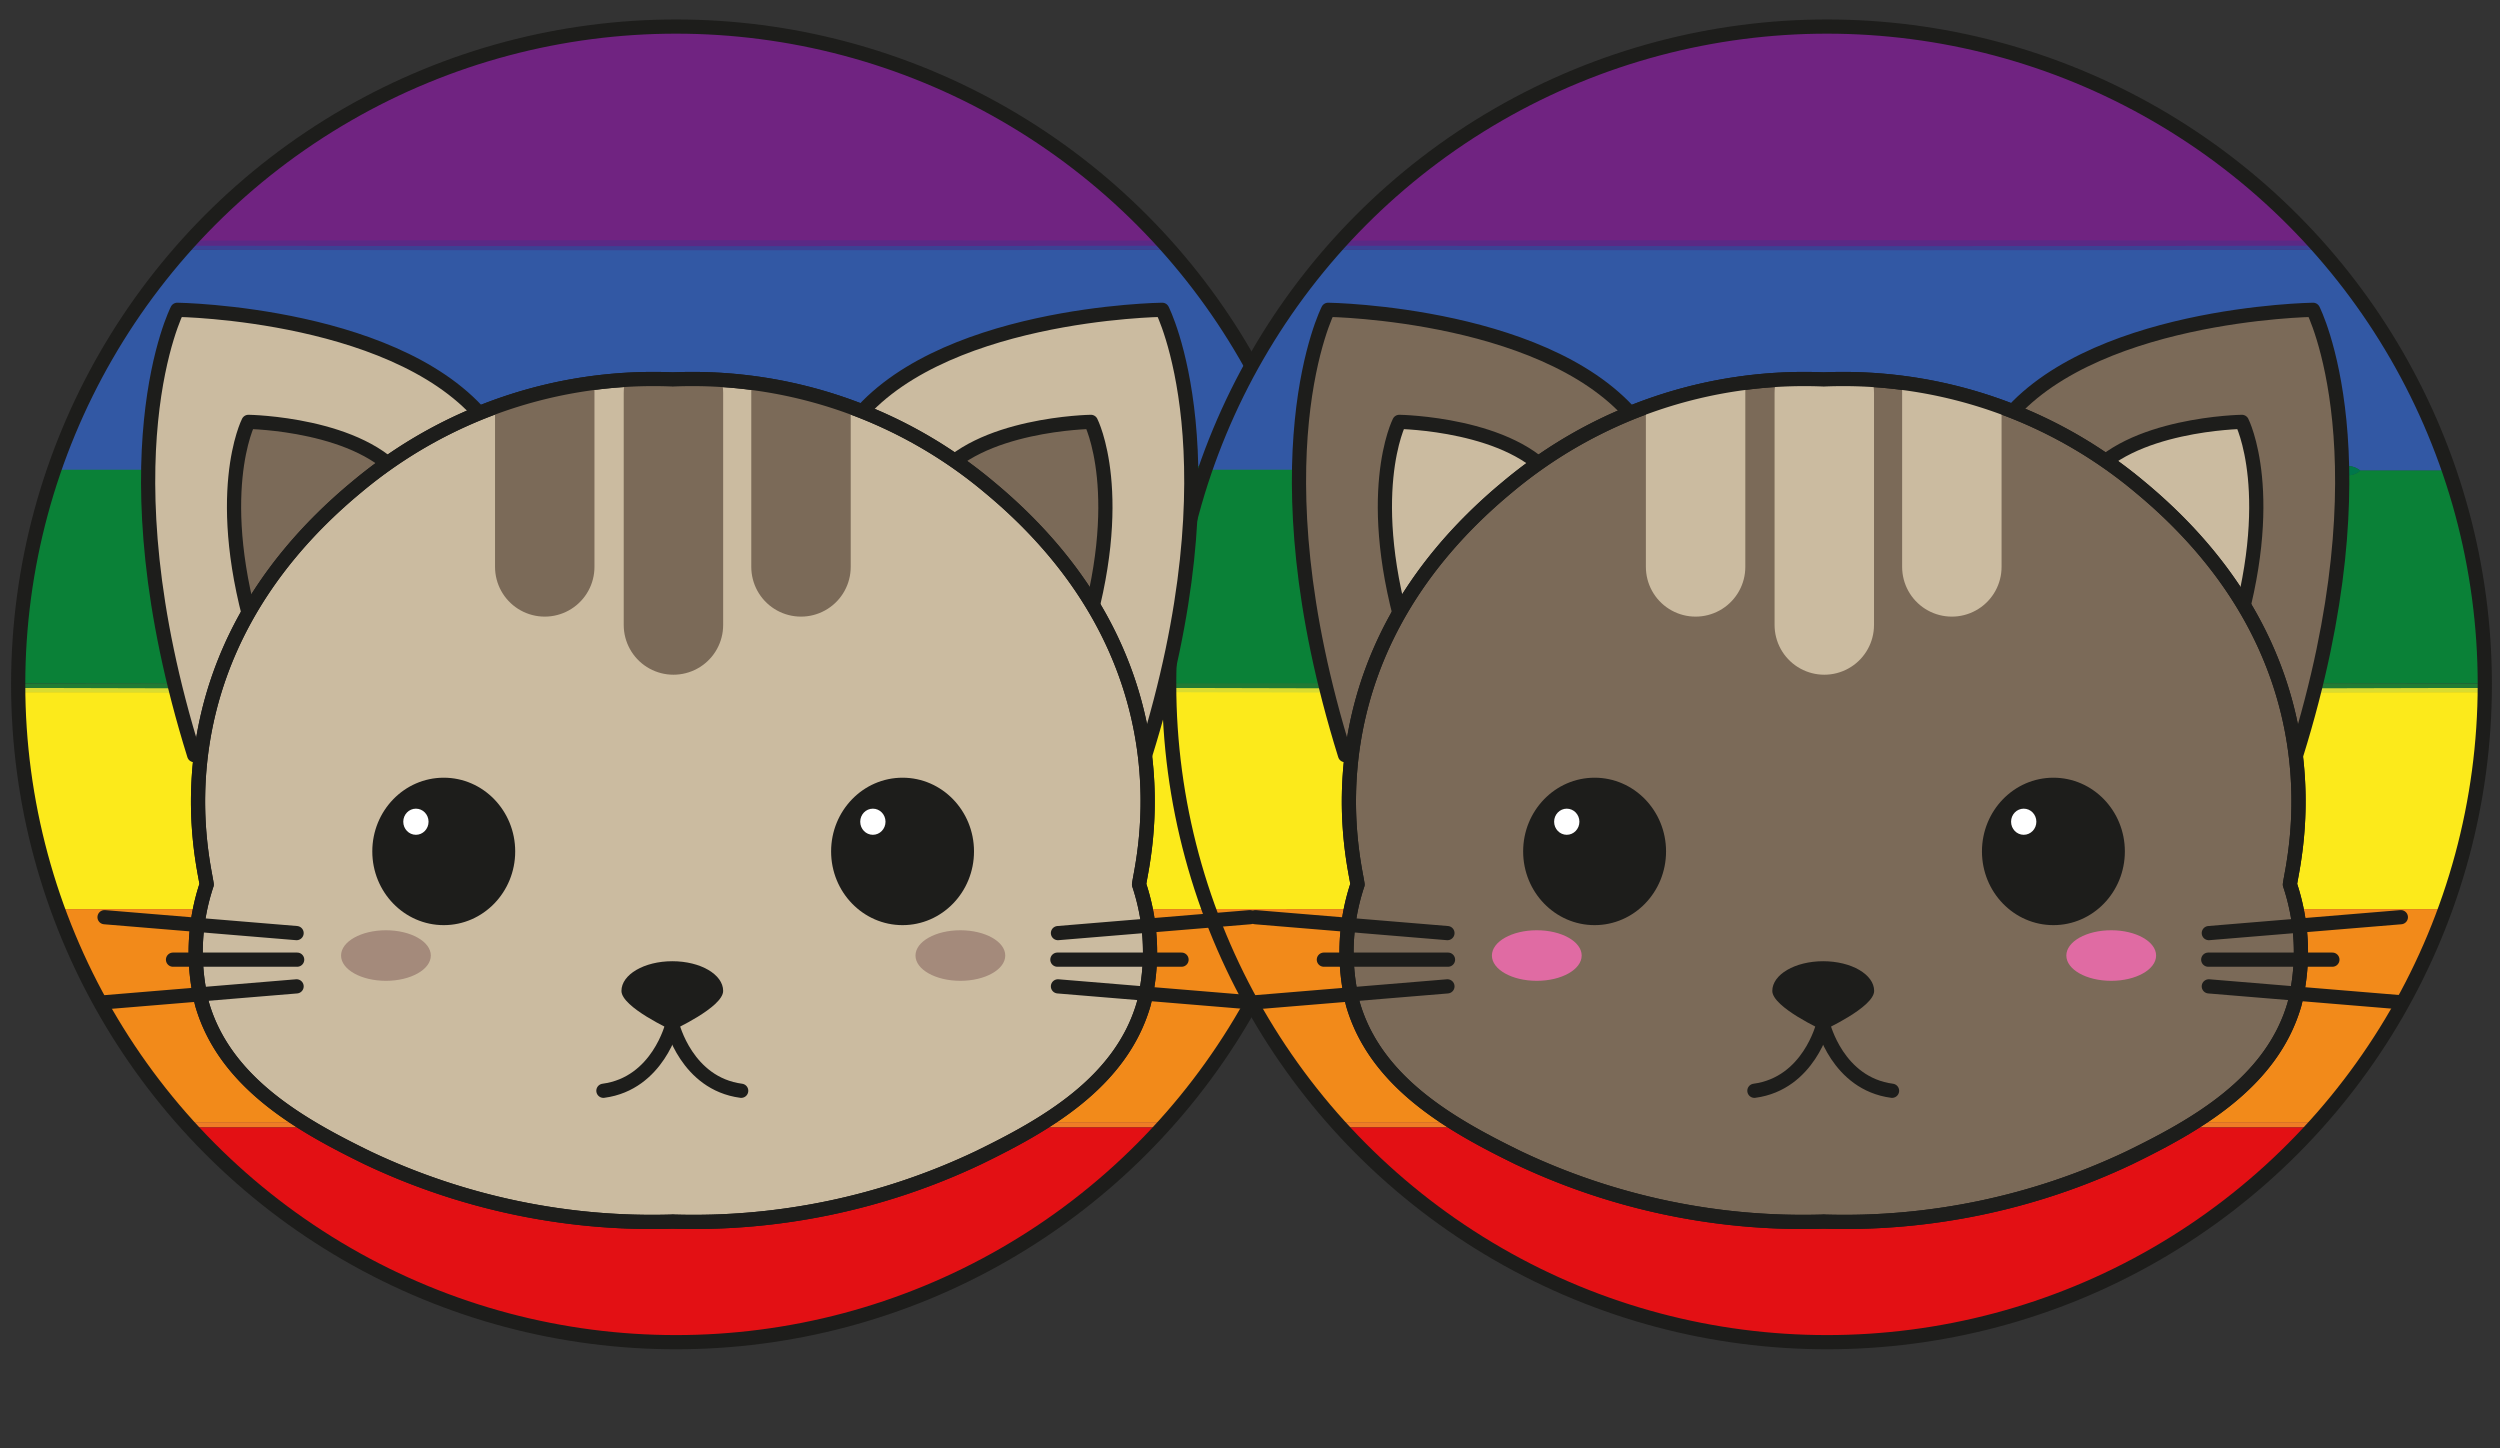 <svg id="Layer_1" data-name="Layer 1" xmlns="http://www.w3.org/2000/svg" xmlns:xlink="http://www.w3.org/1999/xlink" viewBox="0 0 176 101.96"><rect x="0" y="0" width="176" height="101.96" fill="#333333" stroke="none"/><defs><style>.cls-1,.cls-2,.cls-31{fill:none;}.cls-1,.cls-2,.cls-20,.cls-21,.cls-25{stroke:#1d1d1b;}.cls-1{stroke-miterlimit:10;}.cls-2,.cls-20,.cls-21,.cls-25,.cls-27,.cls-30{stroke-linecap:round;stroke-linejoin:round;}.cls-3{clip-path:url(#clip-path);}.cls-4{fill:#e31014;}.cls-5{fill:#3258a4;}.cls-6{fill:#fcea1b;}.cls-7{fill:#702381;}.cls-8{fill:#f28a1a;}.cls-9{fill:#0a8137;}.cls-10{fill:#ef7c26;}.cls-11{fill:#dadc30;}.cls-12{fill:#217b34;}.cls-13{fill:#3b4194;}.cls-14{fill:#5a2985;}.cls-15{fill:#e63913;}.cls-16{fill:#f19507;}.cls-17{fill:#016794;}.cls-18{fill:#00774b;}.cls-19{clip-path:url(#clip-path-2);}.cls-20{fill:#7b6a58;}.cls-21{fill:#cbbba0;}.cls-22{fill:#1d1d1b;}.cls-23{fill:#e06ba3;}.cls-24,.cls-25{fill:#fff;}.cls-26{clip-path:url(#clip-path-3);}.cls-27,.cls-30{fill:#ca9e67;stroke-width:7px;}.cls-27{stroke:#cbbba0;}.cls-28{fill:#a48a7b;}.cls-29{clip-path:url(#clip-path-4);}.cls-30{stroke:#7b6a58;}</style><clipPath id="clip-path"><circle class="cls-1" cx="47.59" cy="48.18" r="46.31"/></clipPath><clipPath id="clip-path-2"><circle class="cls-1" cx="128.62" cy="48.18" r="46.31"/></clipPath><clipPath id="clip-path-3"><path class="cls-2" d="M128.35,86a46.79,46.79,0,0,0,21.57-4.5c4.63-2.26,10-5.25,11.61-10.8a15,15,0,0,0-.32-8.43c.17-1.48,4.12-15.84-10.58-28a32.5,32.5,0,0,0-22.2-7.56h-.08a32.51,32.51,0,0,0-22.2,7.56c-14.7,12.17-10.75,26.53-10.58,28a15.05,15.05,0,0,0-.32,8.43c1.61,5.55,7,8.54,11.62,10.8A46.75,46.75,0,0,0,128.43,86Z"/></clipPath><clipPath id="clip-path-4"><path class="cls-2" d="M47.33,86a46.75,46.75,0,0,0,21.56-4.5c4.64-2.26,10-5.25,11.62-10.8a15.05,15.05,0,0,0-.32-8.43c.17-1.48,4.12-15.84-10.58-28a32.5,32.5,0,0,0-22.2-7.56h-.08a32.5,32.5,0,0,0-22.2,7.56c-14.7,12.17-10.75,26.53-10.58,28a15.05,15.05,0,0,0-.32,8.43c1.61,5.55,7,8.54,11.62,10.8A46.75,46.75,0,0,0,47.41,86Z"/></clipPath></defs><title>V2Artboard 31 copy 4</title><g class="cls-3"><path class="cls-4" d="M93.67,79.6c0,4.8,0,9.6,0,14.41,0,.73-.17.9-.9.9q-45.59,0-91.15,0c-.74,0-.91-.17-.91-.9,0-4.81,0-9.61,0-14.41l.3-.24c.74,0,1.47,0,2.21,0H91.17l2.2,0Z"/><path class="cls-5" d="M.75,32.85V17.56H93.67V33.14H85.15a1.46,1.46,0,0,0-1.79-.05c-.64,0-1.27,0-1.91,0H3c-.63,0-1.27,0-1.91,0Z"/><path class="cls-6" d="M.75,64V48.72H93.67V64h-.3c-.39,0-.78,0-1.17,0H3.11c-.39,0-.78,0-1.18,0h-.3Z"/><path class="cls-7" d="M.75,17c0-4.7,0-9.4,0-14.1,0-.69.1-.92.88-.92Q47.2,2,92.81,2c.78,0,.88.23.88.92,0,4.7,0,9.4,0,14.1Z"/><path class="cls-8" d="M.75,64l.88,0c.1.14.2.15.3,0,.4,0,.79,0,1.18,0H92.2c.39,0,.78,0,1.17,0l.3.31V79H.75Z"/><path class="cls-9" d="M1.06,33.07c.64,0,1.28,0,1.91,0H81.45c.64,0,1.27,0,1.91,0a1.29,1.29,0,0,0,1.79.05h8.52v15H.75v-15Z"/><path class="cls-10" d="M.75,79H93.67v.29l-.3.06-2.2,0H3.26c-.74,0-1.47,0-2.21,0l-.3-.06Z"/><ellipse class="cls-11" cx="47.21" cy="48.58" rx="65.7" ry="0.21"/><ellipse class="cls-12" cx="47.21" cy="48.28" rx="65.7" ry="0.21"/><ellipse class="cls-13" cx="47.21" cy="17.41" rx="65.7" ry="0.21"/><ellipse class="cls-14" cx="47.21" cy="17.12" rx="65.7" ry="0.21"/><path class="cls-15" d="M93.37,79.36l.3-.06v.3Z"/><path class="cls-15" d="M.75,79.3l.3.06-.3.24Z"/><path class="cls-16" d="M93.67,64.31l-.3-.31h.3Z"/><path class="cls-17" d="M1.06,33.07l-.31.07v-.29Z"/><path class="cls-18" d="M85.15,33.13a1.29,1.29,0,0,1-1.79-.05A1.46,1.46,0,0,1,85.15,33.13Z"/><path class="cls-16" d="M1.93,64c-.1.14-.2.13-.3,0Z"/></g><circle class="cls-1" cx="47.59" cy="48.18" r="46.31"/><g class="cls-19"><path class="cls-4" d="M174.69,79.6c0,4.8,0,9.6,0,14.41,0,.73-.17.9-.9.9q-45.57,0-91.15,0c-.74,0-.91-.17-.9-.9,0-4.81,0-9.61,0-14.41l.29-.24c.74,0,1.47,0,2.21,0h87.91l2.2,0Z"/><path class="cls-5" d="M81.78,32.85V17.56h92.91V33.14h-8.52a1.46,1.46,0,0,0-1.79-.05c-.64,0-1.27,0-1.91,0H84c-.63,0-1.27,0-1.9,0Z"/><path class="cls-6" d="M81.78,64V48.72h92.91V64h-.29c-.4,0-.79,0-1.18,0H84.13c-.39,0-.78,0-1.18,0h-.29Z"/><path class="cls-7" d="M81.78,17c0-4.7,0-9.4,0-14.1,0-.69.1-.92.88-.92q45.6,0,91.19,0c.78,0,.88.23.88.92,0,4.7,0,9.4,0,14.1Z"/><path class="cls-8" d="M81.78,64l.88,0c.09.14.19.15.29,0,.4,0,.79,0,1.18,0h89.09c.39,0,.78,0,1.18,0l.29.31V79H81.78Z"/><path class="cls-9" d="M82.09,33.07c.63,0,1.27,0,1.9,0h78.48c.64,0,1.27,0,1.91,0a1.29,1.29,0,0,0,1.79.05h8.52v15H81.78v-15Z"/><path class="cls-10" d="M81.78,79h92.91v.29l-.3.06-2.2,0H84.28c-.74,0-1.47,0-2.21,0l-.29-.06Z"/><ellipse class="cls-11" cx="128.23" cy="48.58" rx="65.7" ry="0.21"/><ellipse class="cls-12" cx="128.23" cy="48.28" rx="65.7" ry="0.21"/><ellipse class="cls-13" cx="128.23" cy="17.41" rx="65.7" ry="0.21"/><ellipse class="cls-14" cx="128.23" cy="17.12" rx="65.7" ry="0.21"/><path class="cls-15" d="M174.39,79.36l.3-.06v.3Z"/><path class="cls-15" d="M81.78,79.3l.29.06-.29.24Z"/><path class="cls-16" d="M174.69,64.31,174.4,64h.29Z"/><path class="cls-17" d="M82.09,33.07l-.31.07v-.29Z"/><path class="cls-18" d="M166.17,33.13a1.29,1.29,0,0,1-1.79-.05A1.46,1.46,0,0,1,166.17,33.13Z"/><path class="cls-16" d="M83,64c-.1.14-.2.13-.29,0Z"/></g><circle class="cls-1" cx="128.62" cy="48.18" r="46.31"/><path class="cls-20" d="M94.69,53.16C88.17,32.23,93.5,21.81,93.5,21.81s16.15.23,22,8.19"/><path class="cls-20" d="M161.65,53.16c6.52-20.93,1.19-31.35,1.19-31.35s-16.15.23-22,8.19"/><path class="cls-21" d="M99.11,45.26c-3.24-10.39-.6-15.56-.6-15.56s8,.12,10.9,4.07"/><path class="cls-21" d="M157.23,45.26c3.24-10.39.6-15.56.6-15.56s-8,.12-10.9,4.07"/><path class="cls-20" d="M128.35,86a46.79,46.79,0,0,0,21.57-4.5c4.63-2.26,10-5.25,11.61-10.8a15,15,0,0,0-.32-8.43c.17-1.48,4.12-15.84-10.58-28a32.5,32.5,0,0,0-22.2-7.56h-.08a32.51,32.51,0,0,0-22.2,7.56c-14.7,12.17-10.75,26.53-10.58,28a15.05,15.05,0,0,0-.32,8.43c1.61,5.55,7,8.54,11.62,10.8A46.75,46.75,0,0,0,128.43,86Z"/><ellipse class="cls-22" cx="112.26" cy="59.94" rx="5.03" ry="5.19"/><ellipse class="cls-23" cx="108.19" cy="67.27" rx="3.16" ry="1.78"/><ellipse class="cls-22" cx="144.56" cy="59.94" rx="5.03" ry="5.19"/><ellipse class="cls-23" cx="148.63" cy="67.27" rx="3.16" ry="1.78"/><path class="cls-22" d="M131.94,69.76c0,1.15-3.59,2.78-3.59,2.78s-3.58-1.63-3.58-2.78,1.6-2.09,3.58-2.09S131.94,68.6,131.94,69.76Z"/><ellipse class="cls-24" cx="110.3" cy="57.85" rx="0.89" ry="0.92"/><line class="cls-25" x1="155.5" y1="65.69" x2="169.02" y2="64.57"/><line class="cls-25" x1="155.5" y1="69.44" x2="169.02" y2="70.56"/><line class="cls-2" x1="155.46" y1="67.56" x2="164.2" y2="67.56"/><ellipse class="cls-24" cx="142.47" cy="57.85" rx="0.89" ry="0.92"/><line class="cls-25" x1="101.9" y1="65.69" x2="88.38" y2="64.57"/><line class="cls-25" x1="101.9" y1="69.44" x2="88.38" y2="70.56"/><line class="cls-2" x1="101.94" y1="67.56" x2="93.2" y2="67.56"/><path class="cls-2" d="M128.35,72.15s-1,4.13-4.84,4.64"/><path class="cls-2" d="M128.35,72.15s1,4.13,4.85,4.64"/><g class="cls-26"><line class="cls-27" x1="128.43" y1="27.66" x2="128.43" y2="44"/><line class="cls-27" x1="119.37" y1="23.57" x2="119.37" y2="39.91"/><line class="cls-27" x1="137.41" y1="23.57" x2="137.41" y2="39.91"/></g><path class="cls-2" d="M128.35,86a46.79,46.79,0,0,0,21.57-4.5c4.63-2.26,10-5.25,11.61-10.8a15,15,0,0,0-.32-8.43c.17-1.48,4.12-15.84-10.58-28a32.5,32.5,0,0,0-22.2-7.56h-.08a32.51,32.51,0,0,0-22.2,7.56c-14.7,12.17-10.75,26.53-10.58,28a15.05,15.05,0,0,0-.32,8.43c1.61,5.55,7,8.54,11.62,10.8A46.75,46.75,0,0,0,128.43,86Z"/><path class="cls-21" d="M13.67,53.16c-6.52-20.93-1.19-31.35-1.19-31.35s16.15.23,22,8.19"/><path class="cls-21" d="M80.62,53.16c6.53-20.93,1.2-31.35,1.2-31.35S65.67,22,59.86,30"/><path class="cls-20" d="M18.09,45.26c-3.24-10.39-.6-15.56-.6-15.56s8,.12,10.9,4.07"/><path class="cls-20" d="M76.21,45.26c3.24-10.39.59-15.56.59-15.56s-8,.12-10.9,4.07"/><path class="cls-21" d="M47.33,86a46.75,46.75,0,0,0,21.56-4.5c4.64-2.26,10-5.25,11.62-10.8a15.05,15.05,0,0,0-.32-8.43c.17-1.48,4.12-15.84-10.58-28a32.5,32.5,0,0,0-22.2-7.56h-.08a32.5,32.5,0,0,0-22.2,7.56c-14.7,12.17-10.75,26.53-10.58,28a15.05,15.05,0,0,0-.32,8.43c1.61,5.55,7,8.54,11.62,10.8A46.75,46.75,0,0,0,47.41,86Z"/><ellipse class="cls-22" cx="31.24" cy="59.94" rx="5.03" ry="5.19"/><ellipse class="cls-28" cx="27.17" cy="67.27" rx="3.16" ry="1.78"/><ellipse class="cls-22" cx="63.54" cy="59.94" rx="5.03" ry="5.19"/><ellipse class="cls-28" cx="67.61" cy="67.27" rx="3.16" ry="1.78"/><path class="cls-22" d="M50.91,69.76c0,1.15-3.58,2.78-3.58,2.78s-3.58-1.63-3.58-2.78,1.6-2.09,3.58-2.09S50.91,68.6,50.91,69.76Z"/><ellipse class="cls-24" cx="29.28" cy="57.85" rx="0.89" ry="0.92"/><line class="cls-25" x1="74.48" y1="65.69" x2="88" y2="64.57"/><line class="cls-25" x1="74.48" y1="69.44" x2="88" y2="70.56"/><line class="cls-2" x1="74.44" y1="67.56" x2="83.18" y2="67.56"/><ellipse class="cls-24" cx="61.45" cy="57.85" rx="0.89" ry="0.92"/><line class="cls-25" x1="20.88" y1="65.69" x2="7.36" y2="64.57"/><line class="cls-25" x1="20.88" y1="69.44" x2="7.36" y2="70.56"/><line class="cls-2" x1="20.92" y1="67.56" x2="12.18" y2="67.56"/><path class="cls-2" d="M47.33,72.15s-1,4.13-4.85,4.64"/><path class="cls-2" d="M47.33,72.15s1,4.13,4.85,4.64"/><g class="cls-29"><line class="cls-30" x1="47.41" y1="27.66" x2="47.41" y2="44"/><line class="cls-30" x1="38.35" y1="23.57" x2="38.35" y2="39.91"/><line class="cls-30" x1="56.39" y1="23.57" x2="56.39" y2="39.91"/></g><path class="cls-2" d="M47.33,86a46.75,46.75,0,0,0,21.56-4.5c4.64-2.26,10-5.25,11.62-10.8a15.05,15.05,0,0,0-.32-8.43c.17-1.48,4.12-15.84-10.58-28a32.5,32.5,0,0,0-22.2-7.56h-.08a32.5,32.5,0,0,0-22.2,7.56c-14.7,12.17-10.75,26.53-10.58,28a15.05,15.05,0,0,0-.32,8.43c1.61,5.55,7,8.54,11.62,10.8A46.75,46.75,0,0,0,47.41,86Z"/><rect class="cls-31" x="-0.51" y="0.17" width="176.34" height="101.79"/></svg>